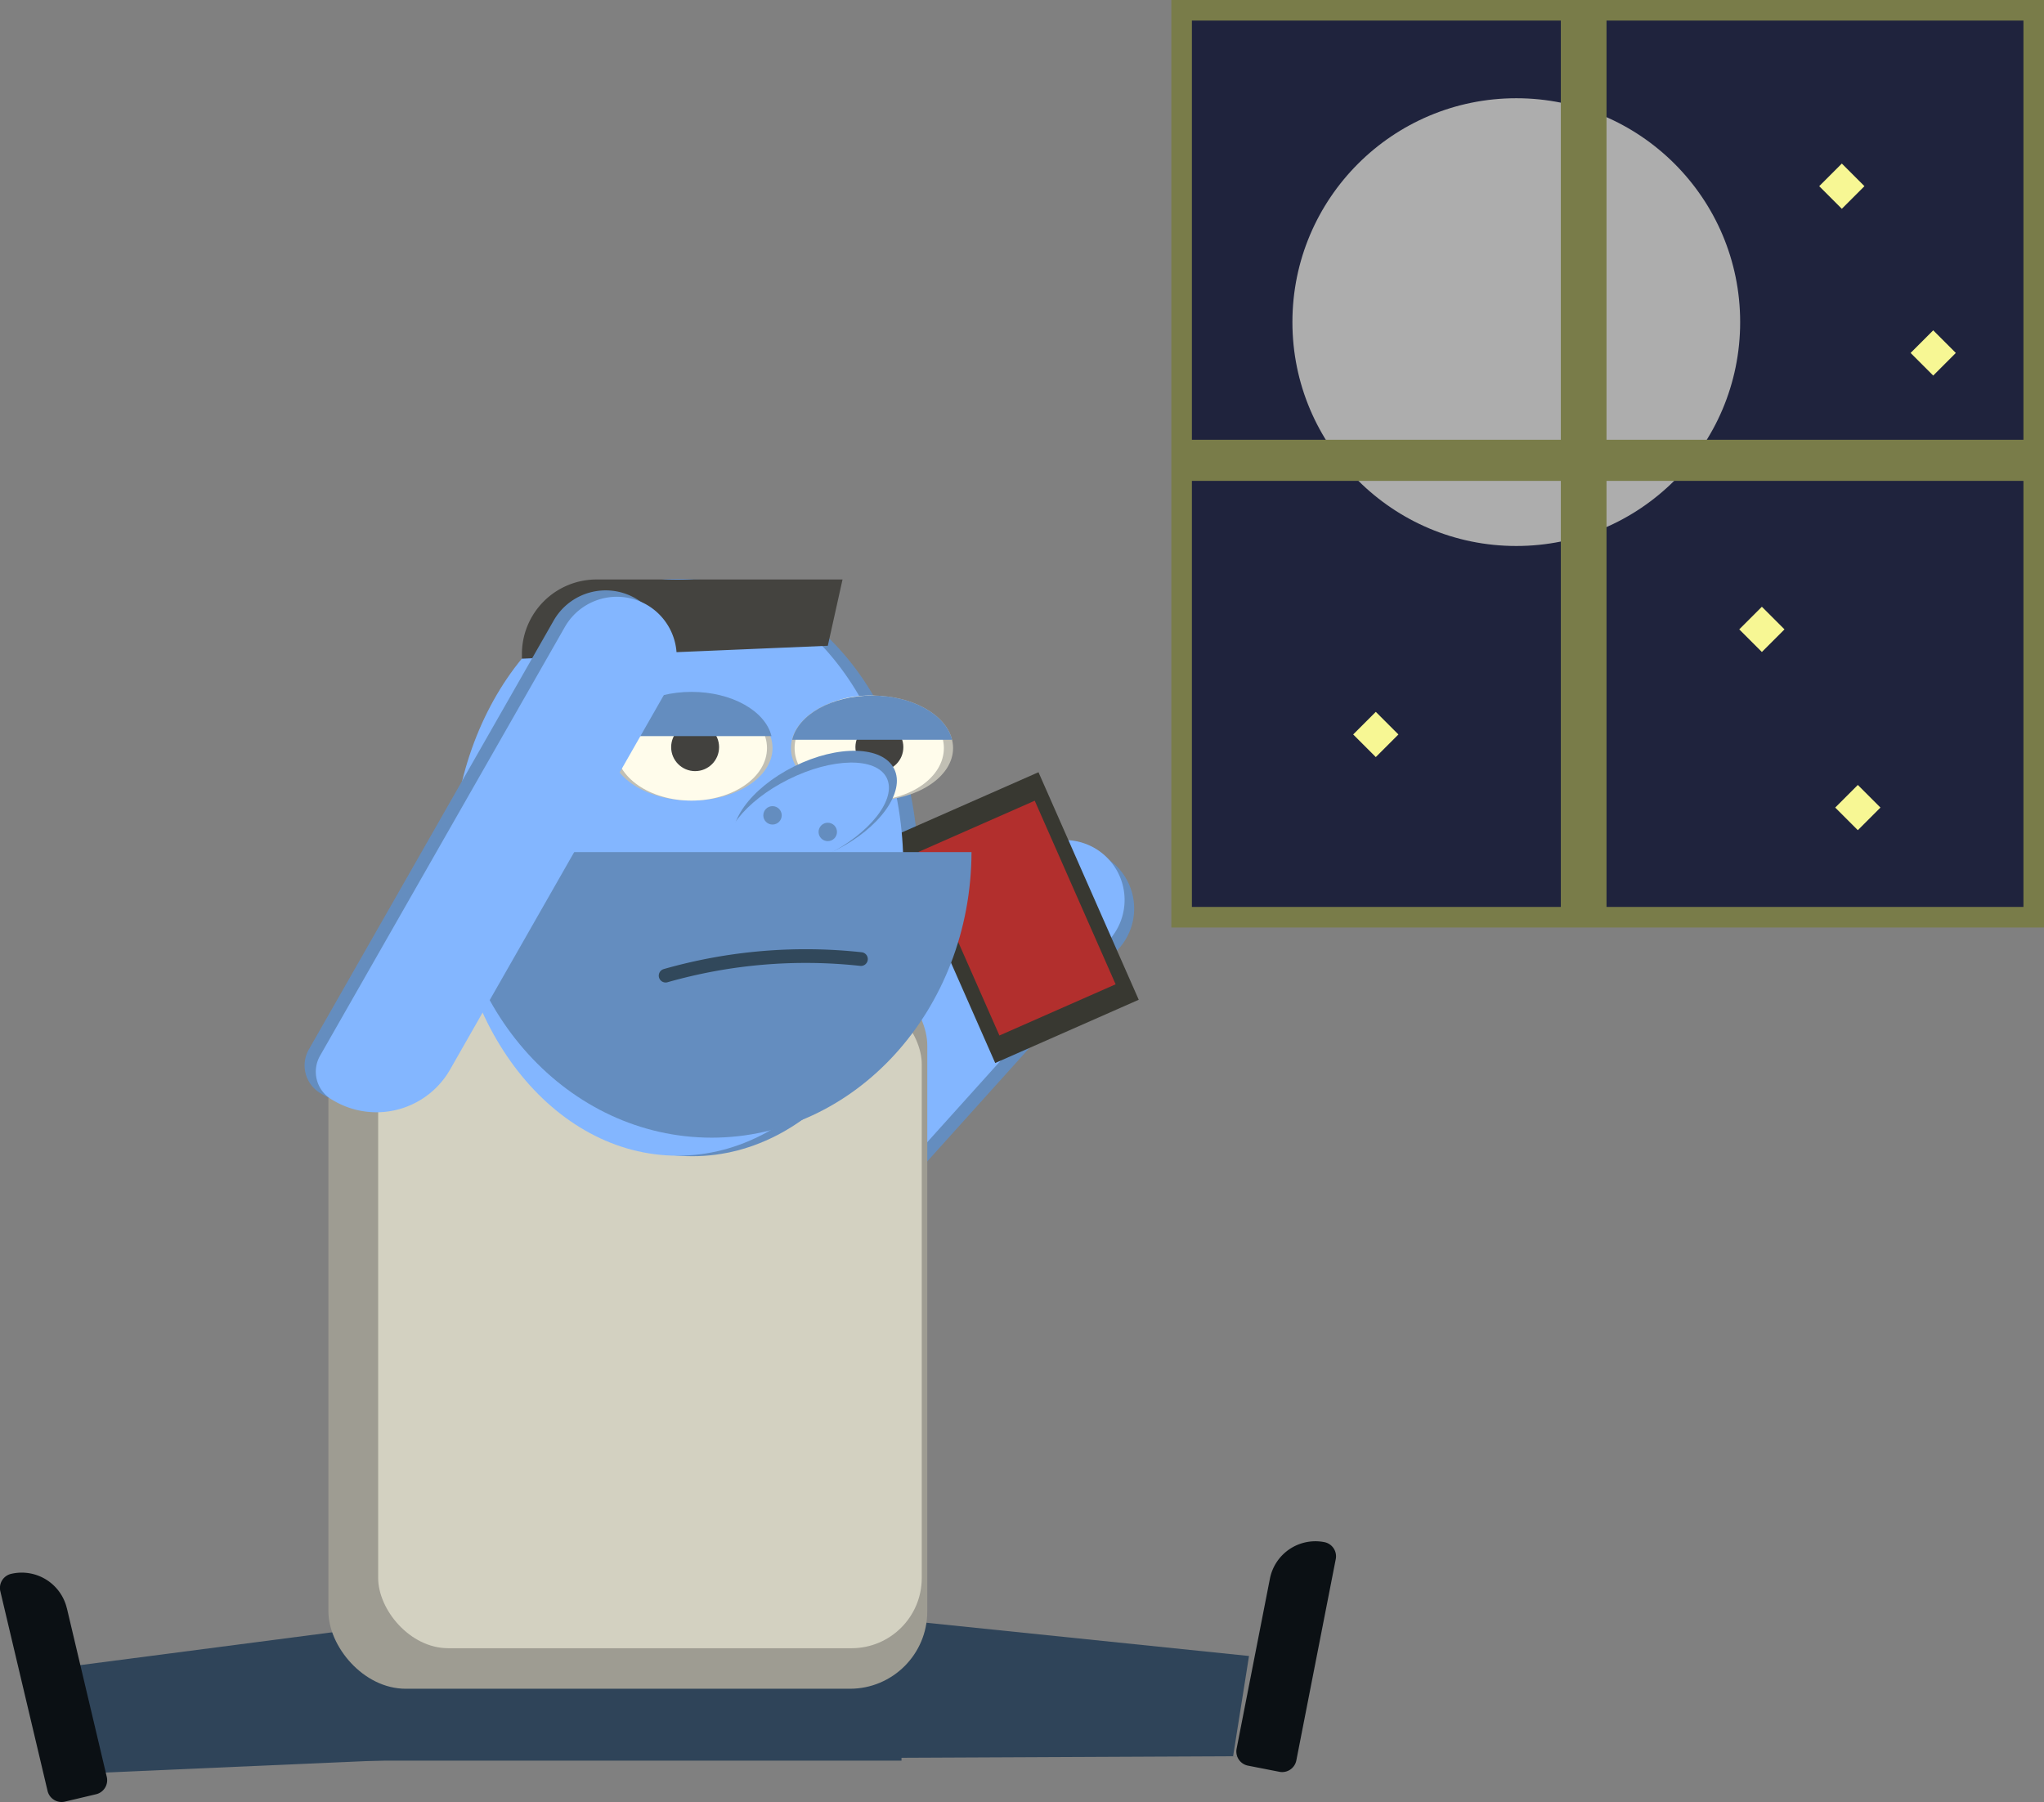 <svg xmlns="http://www.w3.org/2000/svg" viewBox="0 0 894.74 788.82"><rect x="0" y="0" width="894.74" height="788.82" fill="#808080" stroke="none"/><defs><style>.cls-1{fill:#2f4459;}.cls-2{fill:#648dbf;}.cls-3{fill:#83b6ff;}.cls-4{fill:#9e9c92;}.cls-5{fill:#d3d1c1;}.cls-6{fill:#383831;}.cls-7{fill:#b22f2d;}.cls-8{fill:#c1bfb4;}.cls-9{fill:#fffceb;}.cls-10{fill:#42413e;}.cls-11{fill:#0b1014;}.cls-12{fill:#44433f;}.cls-13{fill:none;stroke:#31485b;stroke-linecap:round;stroke-width:6px;}.cls-13,.cls-14{stroke-miterlimit:10;}.cls-14{fill:#1f233d;stroke:#797c49;stroke-width:9px;}.cls-15{fill:#adadad;}.cls-16{fill:#797c49;}.cls-17{fill:#f7f794;}</style></defs><title>doctorAsset 16</title><g id="Layer_2" data-name="Layer 2"><g id="Layer_1-2" data-name="Layer 1"><rect class="cls-1" x="159.09" y="727.14" width="235.53" height="43.56"/><polygon class="cls-1" points="200.88 769.11 192.97 708.32 34.6 728.95 40.74 776.14 200.88 769.11"/><polygon class="cls-1" points="387.87 708.52 381.59 769.5 539.78 768.77 546.74 724.89 387.87 708.52"/><path class="cls-2" d="M487.8,378.24h0a26.21,26.21,0,0,0-37,1.94L321.5,523.73a37.1,37.1,0,0,0,2.74,52.4l.9.81a14.12,14.12,0,0,0,19.94-1L489.74,415.26A26.21,26.21,0,0,0,487.8,378.24Z"/><path class="cls-3" d="M483.6,374.46h0a26.21,26.21,0,0,0-37,1.94L317.31,520a37.1,37.1,0,0,0,2.74,52.4l.9.81a14.12,14.12,0,0,0,19.94-1L485.54,411.49A26.21,26.21,0,0,0,483.6,374.46Z"/><rect class="cls-4" x="143.76" y="423.85" width="262.15" height="315.38" rx="33.86" ry="33.86"/><rect class="cls-5" x="165.54" y="435.15" width="237.95" height="286.34" rx="30.74" ry="30.74"/><ellipse class="cls-2" cx="303.07" cy="379.89" rx="98.81" ry="126.23"/><rect class="cls-6" x="410.79" y="347.25" width="68.66" height="108.84" transform="translate(-124.18 213.59) rotate(-23.78)"/><rect class="cls-7" x="417.42" y="357.97" width="55.59" height="87.82" transform="translate(-124.25 213.65) rotate(-23.78)"/><ellipse class="cls-3" cx="296.62" cy="379.66" rx="98.81" ry="126.23"/><ellipse class="cls-8" cx="381.71" cy="327.46" rx="35.49" ry="22.99"/><ellipse class="cls-9" cx="380.5" cy="327.46" rx="32.67" ry="22.99"/><circle class="cls-10" cx="384.94" cy="327.06" r="10.49"/><ellipse class="cls-2" cx="356.75" cy="353.77" rx="38.72" ry="20.46" transform="translate(-120.21 195.88) rotate(-26.44)"/><ellipse class="cls-3" cx="353.48" cy="357.71" rx="38.72" ry="18.55" transform="translate(-122.31 194.84) rotate(-26.44)"/><circle class="cls-2" cx="338.16" cy="356.91" r="4.03"/><circle class="cls-2" cx="362.35" cy="364.17" r="4.03"/><path class="cls-2" d="M197.81,373c.2,69.09,51,125,113.73,125s113.53-55.94,113.73-125Z"/><ellipse class="cls-8" cx="302.67" cy="327.46" rx="35.49" ry="22.99"/><ellipse class="cls-9" cx="302.67" cy="327.46" rx="33.07" ry="22.99"/><path class="cls-2" d="M416.76,323.83c-2.69-11-17.35-19.36-35-19.36s-32.36,8.39-35,19.36Z"/><circle class="cls-10" cx="304.28" cy="327.06" r="10.49"/><path class="cls-2" d="M337.71,322.22c-2.69-11-17.35-19.36-35-19.36s-32.36,8.39-35,19.36Z"/><path class="cls-11" d="M-7.46,723.88H68.36a6.32,6.32,0,0,1,6.32,6.32v14a6.32,6.32,0,0,1-6.32,6.32h-89.8a6.32,6.32,0,0,1-6.32-6.32v0a20.3,20.3,0,0,1,20.3-20.3Z" transform="translate(735.44 544.63) rotate(76.69)"/><path class="cls-11" d="M518.12,710.66h89.8a6.32,6.32,0,0,1,6.32,6.32v14a6.32,6.32,0,0,1-6.32,6.32H532.1A20.3,20.3,0,0,1,511.8,717v0A6.32,6.32,0,0,1,518.12,710.66Z" transform="translate(1381.7 310.58) rotate(101.08)"/><path class="cls-12" d="M368.81,253.66H261.13a32.67,32.67,0,0,0-32.67,32.67v2l133.9-5.65Z"/><path class="cls-13" d="M291.37,427.08a223.7,223.7,0,0,1,85.5-7.26"/><path class="cls-2" d="M278.12,261.88h0a26.21,26.21,0,0,1,9.77,35.76L192.12,465.41a37.1,37.1,0,0,1-50.62,13.83l-1.05-.6a14.12,14.12,0,0,1-5.26-19.26L242.36,271.65A26.21,26.21,0,0,1,278.12,261.88Z"/><path class="cls-3" d="M283,264.67h0a26.21,26.21,0,0,1,9.77,35.76L197,468.21A37.1,37.1,0,0,1,146.41,482l-1.05-.6a14.12,14.12,0,0,1-5.26-19.26L247.26,274.45A26.21,26.21,0,0,1,283,264.67Z"/><rect class="cls-14" x="517.24" y="4.5" width="373" height="397"/><circle class="cls-15" cx="663.74" cy="141" r="98"/><rect class="cls-16" x="683.24" y="4.5" width="20" height="397"/><rect class="cls-16" x="517.24" y="192.5" width="373" height="18"/><rect class="cls-17" x="799.24" y="74.5" width="14" height="14" transform="translate(293.77 -546.23) rotate(45)"/><rect class="cls-17" x="839.24" y="147.5" width="14" height="14" transform="translate(357.11 -553.13) rotate(45)"/><rect class="cls-17" x="764.24" y="268.5" width="14" height="14" transform="translate(420.7 -464.66) rotate(45)"/><rect class="cls-17" x="806.24" y="346.5" width="14" height="14" transform="translate(488.16 -471.51) rotate(45)"/><rect class="cls-17" x="595.24" y="314.5" width="14" height="14" transform="translate(403.73 -331.68) rotate(45)"/></g></g></svg>